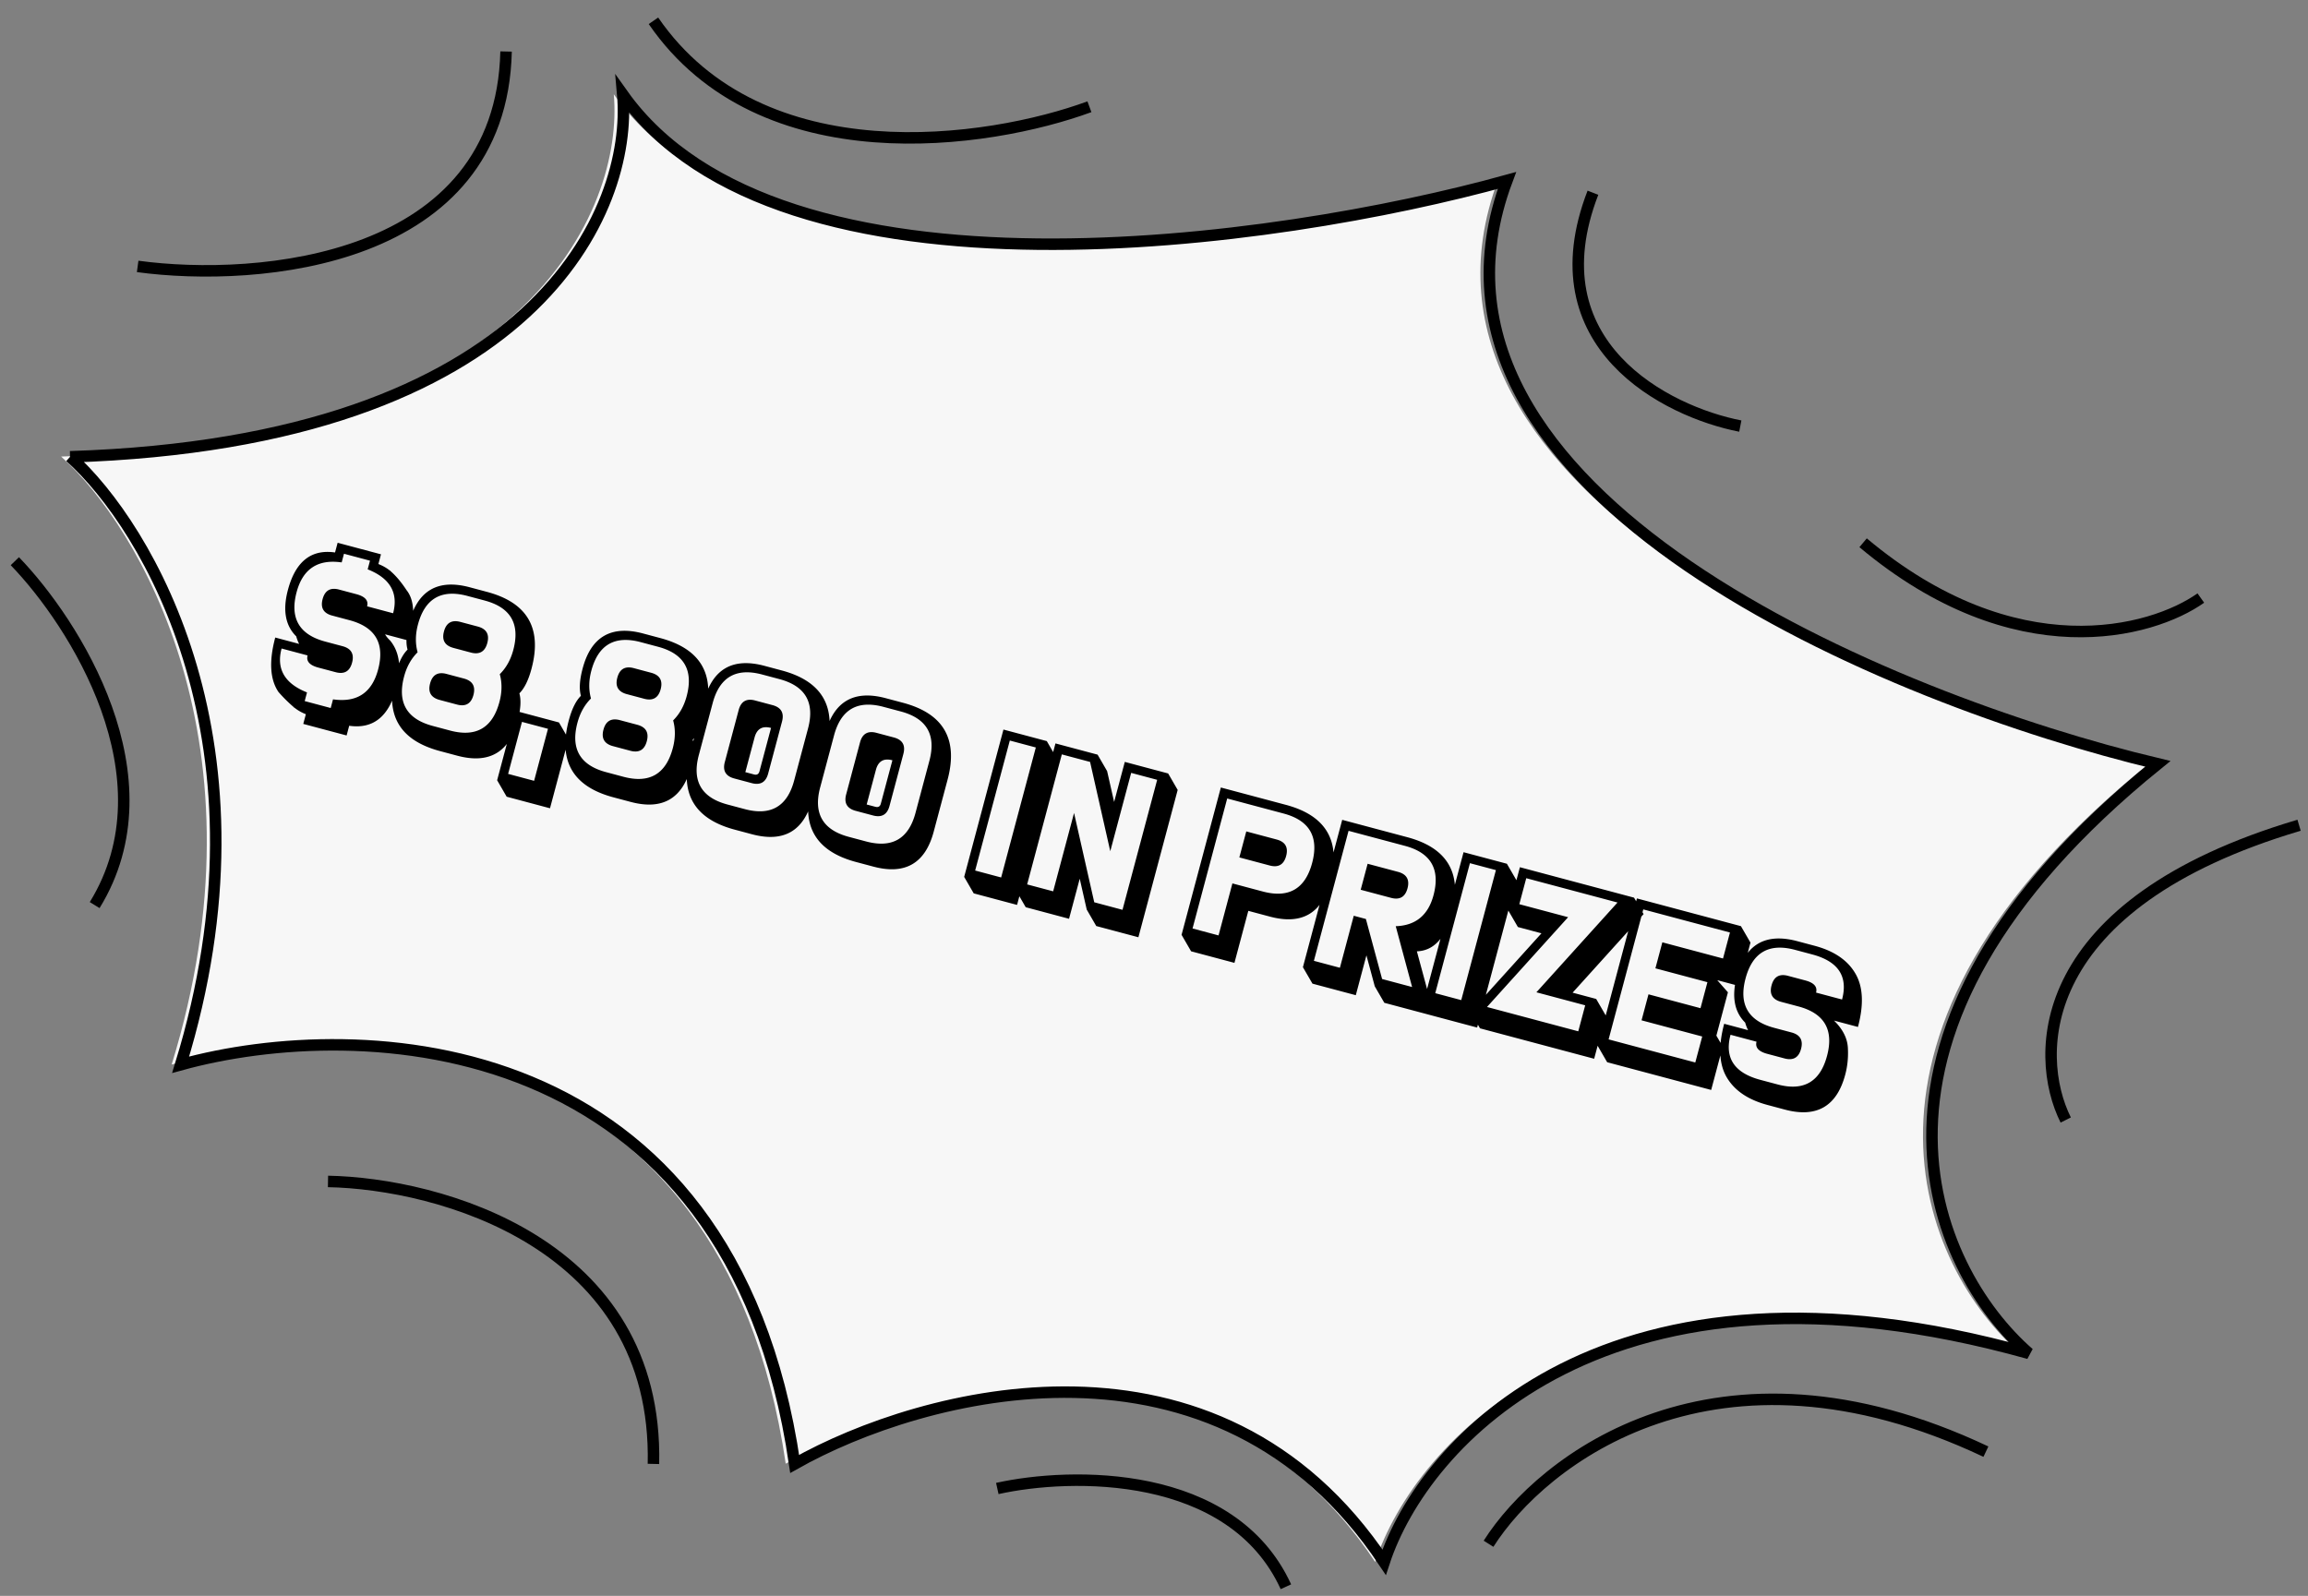 <svg xmlns="http://www.w3.org/2000/svg" width="201" height="139" fill="none"><rect width="100%" height="100%" fill="#808080" stroke="none"/><g clip-path="url(#a)"><path fill="#F7F7F7" d="M14.95 92.72c8.557-27.813-2.851-46.89-9.625-52.953 40.642-1.283 49.02-21.573 48.128-31.558 13.69 19.256 57.041 13.016 77.006 7.489-10.268 27.386 33.511 45.286 56.684 50.813-29.091 23.535-19.607 44.04-11.23 51.349-36.791-10.269-52.762 7.845-56.15 18.186-14.545-21.823-40.285-14.798-51.337-8.558-5.561-38.083-37.967-39.046-53.475-34.767Z"/><path stroke="#000" d="M11.988 23.205c10.517 1.426 31.658-.32 32.085-18.72M1.293 48.88c5.169 5.348 13.796 18.827 6.952 29.953m20.32 24.07c9.626.178 28.77 5.349 28.343 24.604m29.946 2.14c6.417-1.426 20.428-1.712 25.134 8.558m17.647-3.744c4.634-7.31 19.786-19.149 43.315-8.023m6.952-28.884c-2.852-5.706-2.78-18.828 20.321-25.675m-8.556-19.79c-4.278 3.03-16.15 6.311-29.412-4.814M151.56 37.112c-6.417-1.248-17.968-7.06-12.834-20.326m-43.85-7.488c-8.735 3.21-28.557 6.205-37.968-7.488M6.105 39.786c6.774 6.063 18.182 25.14 9.626 52.954 15.508-4.28 47.915-3.316 53.476 34.767 11.052-6.24 36.792-13.265 51.337 8.559 3.387-10.342 19.358-28.456 56.15-18.187-8.378-7.309-17.861-27.814 11.23-51.348-23.174-5.528-66.952-23.428-56.685-50.814-19.965 5.527-63.315 11.767-77.005-7.489.891 9.985-7.487 30.275-48.129 31.558Z"/><path fill="#000" d="m32.02 49.59.202-.755-2.265-.604-.201.755c-2.076-.3-3.384.564-3.925 2.592-.604 2.265.227 3.699 2.491 4.302l1.51.403c.755.201 1.032.68.83 1.434-.2.755-.679 1.032-1.434.83l-1.51-.402c-.755-.201-1.065-.553-.93-1.057l-2.265-.603c-.474 1.776.264 3.051 2.214 3.824l-.201.755 2.265.604.2-.755c2.077.3 3.385-.564 3.926-2.592.604-2.265-.227-3.699-2.491-4.303l-1.51-.402c-.755-.201-1.032-.68-.83-1.434.2-.755.679-1.032 1.434-.83l1.51.402c.754.201 1.065.553.93 1.056l2.265.604c.474-1.776-.264-3.051-2.214-3.824Zm-6.22 5.836c-.953-.938-1.194-2.288-.724-4.05.659-2.47 2.026-3.556 4.102-3.256l.226-.845 3.774 1.006-.225.846c.385.151.72.342 1.003.574l.052.014-.006.023c.474.407.943.963 1.407 1.669.692.863.762 2.33.21 4.398l-2.083-.556c.086.163.234.345.444.547.825 1.012 1.002 2.4.532 4.16-.658 2.471-2.026 3.557-4.102 3.257l-.225.845-3.775-1.006.226-.846a3.706 3.706 0 0 1-1.003-.574l-.053-.014.006-.023c-.474-.407-.92-.849-1.336-1.326-.739-1.092-.832-2.672-.28-4.74l2.082.555a3.257 3.257 0 0 1-.253-.658Zm16.412-3.12-1.51-.402c-2.265-.604-3.699.227-4.303 2.491-.228.856-.238 1.662-.03 2.418-.557.552-.95 1.256-1.177 2.112-.604 2.264.226 3.699 2.491 4.302l1.51.403c2.264.604 3.699-.227 4.302-2.491.229-.856.239-1.662.03-2.418.557-.552.95-1.256 1.178-2.112.604-2.264-.227-3.699-2.491-4.302ZM40.4 59.102c.755.2 1.032.679.83 1.434-.2.755-.679 1.032-1.433.83l-1.51-.402c-.755-.202-1.032-.68-.83-1.434.2-.755.679-1.032 1.434-.83l1.51.402Zm2.038-3.096c-.201.755-.68 1.032-1.434.831l-1.51-.402c-.755-.202-1.031-.68-.83-1.435.201-.755.68-1.031 1.434-.83l1.51.402c.755.202 1.032.68.83 1.434Zm-7.737 7.034c-.646-1.116-.734-2.554-.264-4.316.265-.996.618-1.71 1.056-2.143-.165-.594-.114-1.39.151-2.386.738-2.768 2.491-3.783 5.26-3.045l1.509.403c1.761.47 2.965 1.262 3.61 2.377.647 1.116.735 2.554.265 4.316-.265.996-.618 1.71-1.056 2.144.165.593.114 1.389-.151 2.385-.738 2.768-2.491 3.783-5.26 3.045l-1.509-.403c-1.761-.47-2.965-1.262-3.61-2.377Zm11.814 4.969 1.208-4.53-2.265-.603-1.207 4.529 2.264.604Zm-3.22-.05 1.61-6.04 3.774 1.007.83 1.434-1.61 6.04-3.774-1.007-.83-1.434Zm14.014-11.626-1.51-.403c-2.264-.604-3.698.227-4.302 2.492-.228.855-.238 1.661-.03 2.417-.557.553-.95 1.256-1.178 2.112-.604 2.265.227 3.699 2.492 4.302l1.51.403c2.264.604 3.698-.227 4.302-2.491.228-.856.238-1.662.03-2.418.557-.552.95-1.256 1.178-2.111.603-2.265-.227-3.7-2.492-4.303Zm-1.811 6.794c.755.201 1.032.68.83 1.434-.2.755-.679 1.032-1.434.83l-1.51-.402c-.755-.201-1.031-.68-.83-1.434.201-.755.68-1.032 1.434-.83l1.51.402Zm2.038-3.095c-.201.755-.68 1.031-1.434.83l-1.51-.402c-.755-.202-1.032-.68-.83-1.435.2-.755.679-1.031 1.434-.83l1.51.402c.754.202 1.031.68.83 1.435Zm-7.737 7.033c-.646-1.115-.734-2.554-.265-4.315.266-.997.618-1.711 1.057-2.144-.165-.594-.115-1.39.151-2.386.738-2.767 2.49-3.782 5.259-3.045l1.51.403c1.76.47 2.964 1.262 3.61 2.378.646 1.115.734 2.553.265 4.315-.266.996-.618 1.711-1.057 2.144.165.594.115 1.389-.15 2.385-.739 2.768-2.492 3.783-5.26 3.045l-1.51-.402c-1.76-.47-2.964-1.262-3.61-2.378Zm18.079-7.915-1.51-.402c-2.265-.604-3.699.227-4.303 2.491l-1.207 4.53c-.604 2.264.226 3.698 2.491 4.302l1.51.403c2.264.603 3.699-.227 4.302-2.492l1.208-4.529c.604-2.265-.227-3.699-2.491-4.303Zm.226 3.7-1.207 4.529c-.202.754-.68 1.031-1.434.83l-1.51-.403c-.755-.2-1.032-.679-.83-1.434l1.207-4.529c.201-.755.68-1.032 1.434-.83l1.51.402c.755.201 1.031.68.83 1.434Zm-3.195 4.403.755.201c.251.067.41-.025.478-.277l1.006-3.774c-.755-.201-1.233.075-1.434.83l-.805 3.02Zm-4.542 2.63c-.646-1.116-.734-2.554-.264-4.316l1.207-4.529c.738-2.768 2.491-3.783 5.26-3.045l1.509.403c1.761.47 2.965 1.262 3.61 2.377.647 1.116.735 2.554.265 4.316l-1.207 4.529c-.738 2.768-2.491 3.783-5.26 3.045l-1.509-.403c-1.761-.47-2.965-1.262-3.61-2.377Zm18.079-7.915-1.51-.402c-2.265-.604-3.699.226-4.302 2.49l-1.208 4.53c-.604 2.265.227 3.699 2.491 4.303l1.51.402c2.265.604 3.699-.226 4.303-2.491l1.207-4.53c.604-2.264-.226-3.698-2.491-4.302Zm.227 3.699-1.208 4.53c-.201.754-.68 1.03-1.434.83l-1.51-.403c-.755-.201-1.032-.68-.83-1.434l1.207-4.53c.202-.754.68-1.031 1.434-.83l1.51.403c.755.2 1.032.679.83 1.434Zm-3.196 4.404.755.2c.252.068.411-.024.478-.276l1.007-3.775c-.755-.2-1.233.076-1.435.83l-.805 3.02Zm-4.541 2.63c-.646-1.116-.735-2.555-.265-4.316l1.208-4.53c.738-2.767 2.49-3.782 5.258-3.044l1.51.402c1.762.47 2.965 1.262 3.611 2.378.646 1.115.734 2.554.265 4.315l-1.208 4.53c-.738 2.767-2.49 3.782-5.259 3.044l-1.51-.402c-1.76-.47-2.965-1.262-3.61-2.378Zm16.252 3.726 3.019-11.323-2.265-.604-3.018 11.323 2.264.604Zm-3.22-.05 3.42-12.833 3.775 1.006.83 1.434-3.42 12.833-3.775-1.006-.83-1.434Zm9.569-5.567 1.759 7.778 2.46.656 3.019-11.323-2.264-.604-1.82 6.825-1.758-7.779-2.461-.656-3.02 11.324 2.266.603 1.819-6.824Zm1.104 8.412-.61-2.685-.93 3.488-3.774-1.007-.83-1.434 3.421-12.833 3.669.978.83 1.434.61 2.686.93-3.488 3.775 1.007.83 1.434-3.421 12.833-3.67-.978-.83-1.435Zm12.234-9.675-3.019 11.324 2.265.603 1.207-4.529 2.642.704c2.265.604 3.699-.226 4.303-2.49.604-2.266-.227-3.7-2.491-4.303l-4.907-1.309Zm1.661 2.869 2.642.704c.755.201 1.031.68.83 1.434-.201.755-.679 1.032-1.434.83l-2.642-.704.604-2.264Zm-5.636 9.008 3.421-12.833 5.662 1.51c1.761.47 2.965 1.262 3.611 2.377.646 1.116.734 2.554.264 4.316-.738 2.767-2.491 3.782-5.259 3.044l-1.887-.503-1.207 4.53-3.775-1.007-.83-1.434Zm14.543-9.06-3.019 11.324 2.265.604 1.208-4.53 1.056.282 1.412 5.228 2.612.696-1.426-5.296c1.729-.056 2.826-.955 3.29-2.696.604-2.265-.226-3.7-2.491-4.303l-4.907-1.308Zm1.661 2.87 2.642.704c.755.201 1.032.68.831 1.434-.202.755-.68 1.032-1.435.83l-2.642-.704.604-2.265Zm7.058.062c.646 1.115.734 2.554.265 4.315-.564 2.114-1.575 3.197-3.034 3.25l1.527 5.647-4.363-1.164-.831-1.434-.727-2.7-.926 3.472-3.774-1.006-.831-1.434 3.422-12.833 5.661 1.51c1.762.469 2.965 1.261 3.611 2.377Zm1.095 11.814 3.019-11.324-2.264-.603-3.019 11.323 2.264.604Zm-3.22-.05 3.421-12.834 3.774 1.007.831 1.434-3.422 12.833-3.774-1.006-.83-1.435Zm12.527-7.172-7.065 7.82 7.949 2.119.604-2.265-4.25-1.133 7.065-7.82-7.949-2.118-.604 2.264 4.25 1.133Zm-8.504 8.244 6.182-6.841-2.053-.548-.831-1.434 1.007-3.775 9.941 2.651.831 1.434-6.182 6.842 2.053.547.831 1.434-1.007 3.775-9.942-2.65-.83-1.435Zm14.899.738.604-2.265 4.529 1.208.604-2.265-4.53-1.207.604-2.265 5.284 1.409.604-2.265-7.549-2.012-3.019 11.323 7.549 2.012.604-2.264-5.284-1.409Zm6.592-3.498.931 1.057-1.006 3.774.553.956-1.006 3.775-9.058-2.415-.831-1.434 3.422-12.834 9.058 2.416.831 1.434-1.007 3.774-1.887-.503Zm8.278-2.24-1.509-.402c-2.265-.604-3.699.226-4.303 2.49-.604 2.266.227 3.7 2.491 4.304l1.51.402c.755.201 1.032.68.831 1.434-.202.755-.68 1.032-1.435.83l-1.509-.402c-.755-.201-1.066-.553-.932-1.056l-2.264-.604c-.537 2.013.327 3.321 2.592 3.925l1.51.402c2.264.604 3.698-.226 4.302-2.49.604-2.266-.227-3.7-2.491-4.304l-1.51-.402c-.755-.201-1.032-.68-.83-1.434.201-.755.679-1.032 1.434-.83l1.51.402c.754.201 1.065.553.931 1.057l2.264.603c.537-2.013-.327-3.321-2.592-3.925Zm-5.844 5.937c-.951-.938-1.193-2.288-.723-4.05.738-2.767 2.491-3.782 5.259-3.044l1.51.402c1.686.45 2.866 1.25 3.54 2.4.681 1.146.759 2.703.234 4.67l-2.083-.555c.751.74 1.152 1.52 1.203 2.342.05.822-.025 1.61-.227 2.365-.737 2.768-2.49 3.783-5.258 3.046l-1.51-.403c-1.686-.45-2.869-1.25-3.548-2.401-.676-1.145-.751-2.702-.227-4.67l2.084.556a3.3 3.3 0 0 1-.254-.658Z"/></g><defs><clipPath id="a"><path fill="#fff" d="M.4.91h200v138H.4z"/></clipPath></defs></svg>